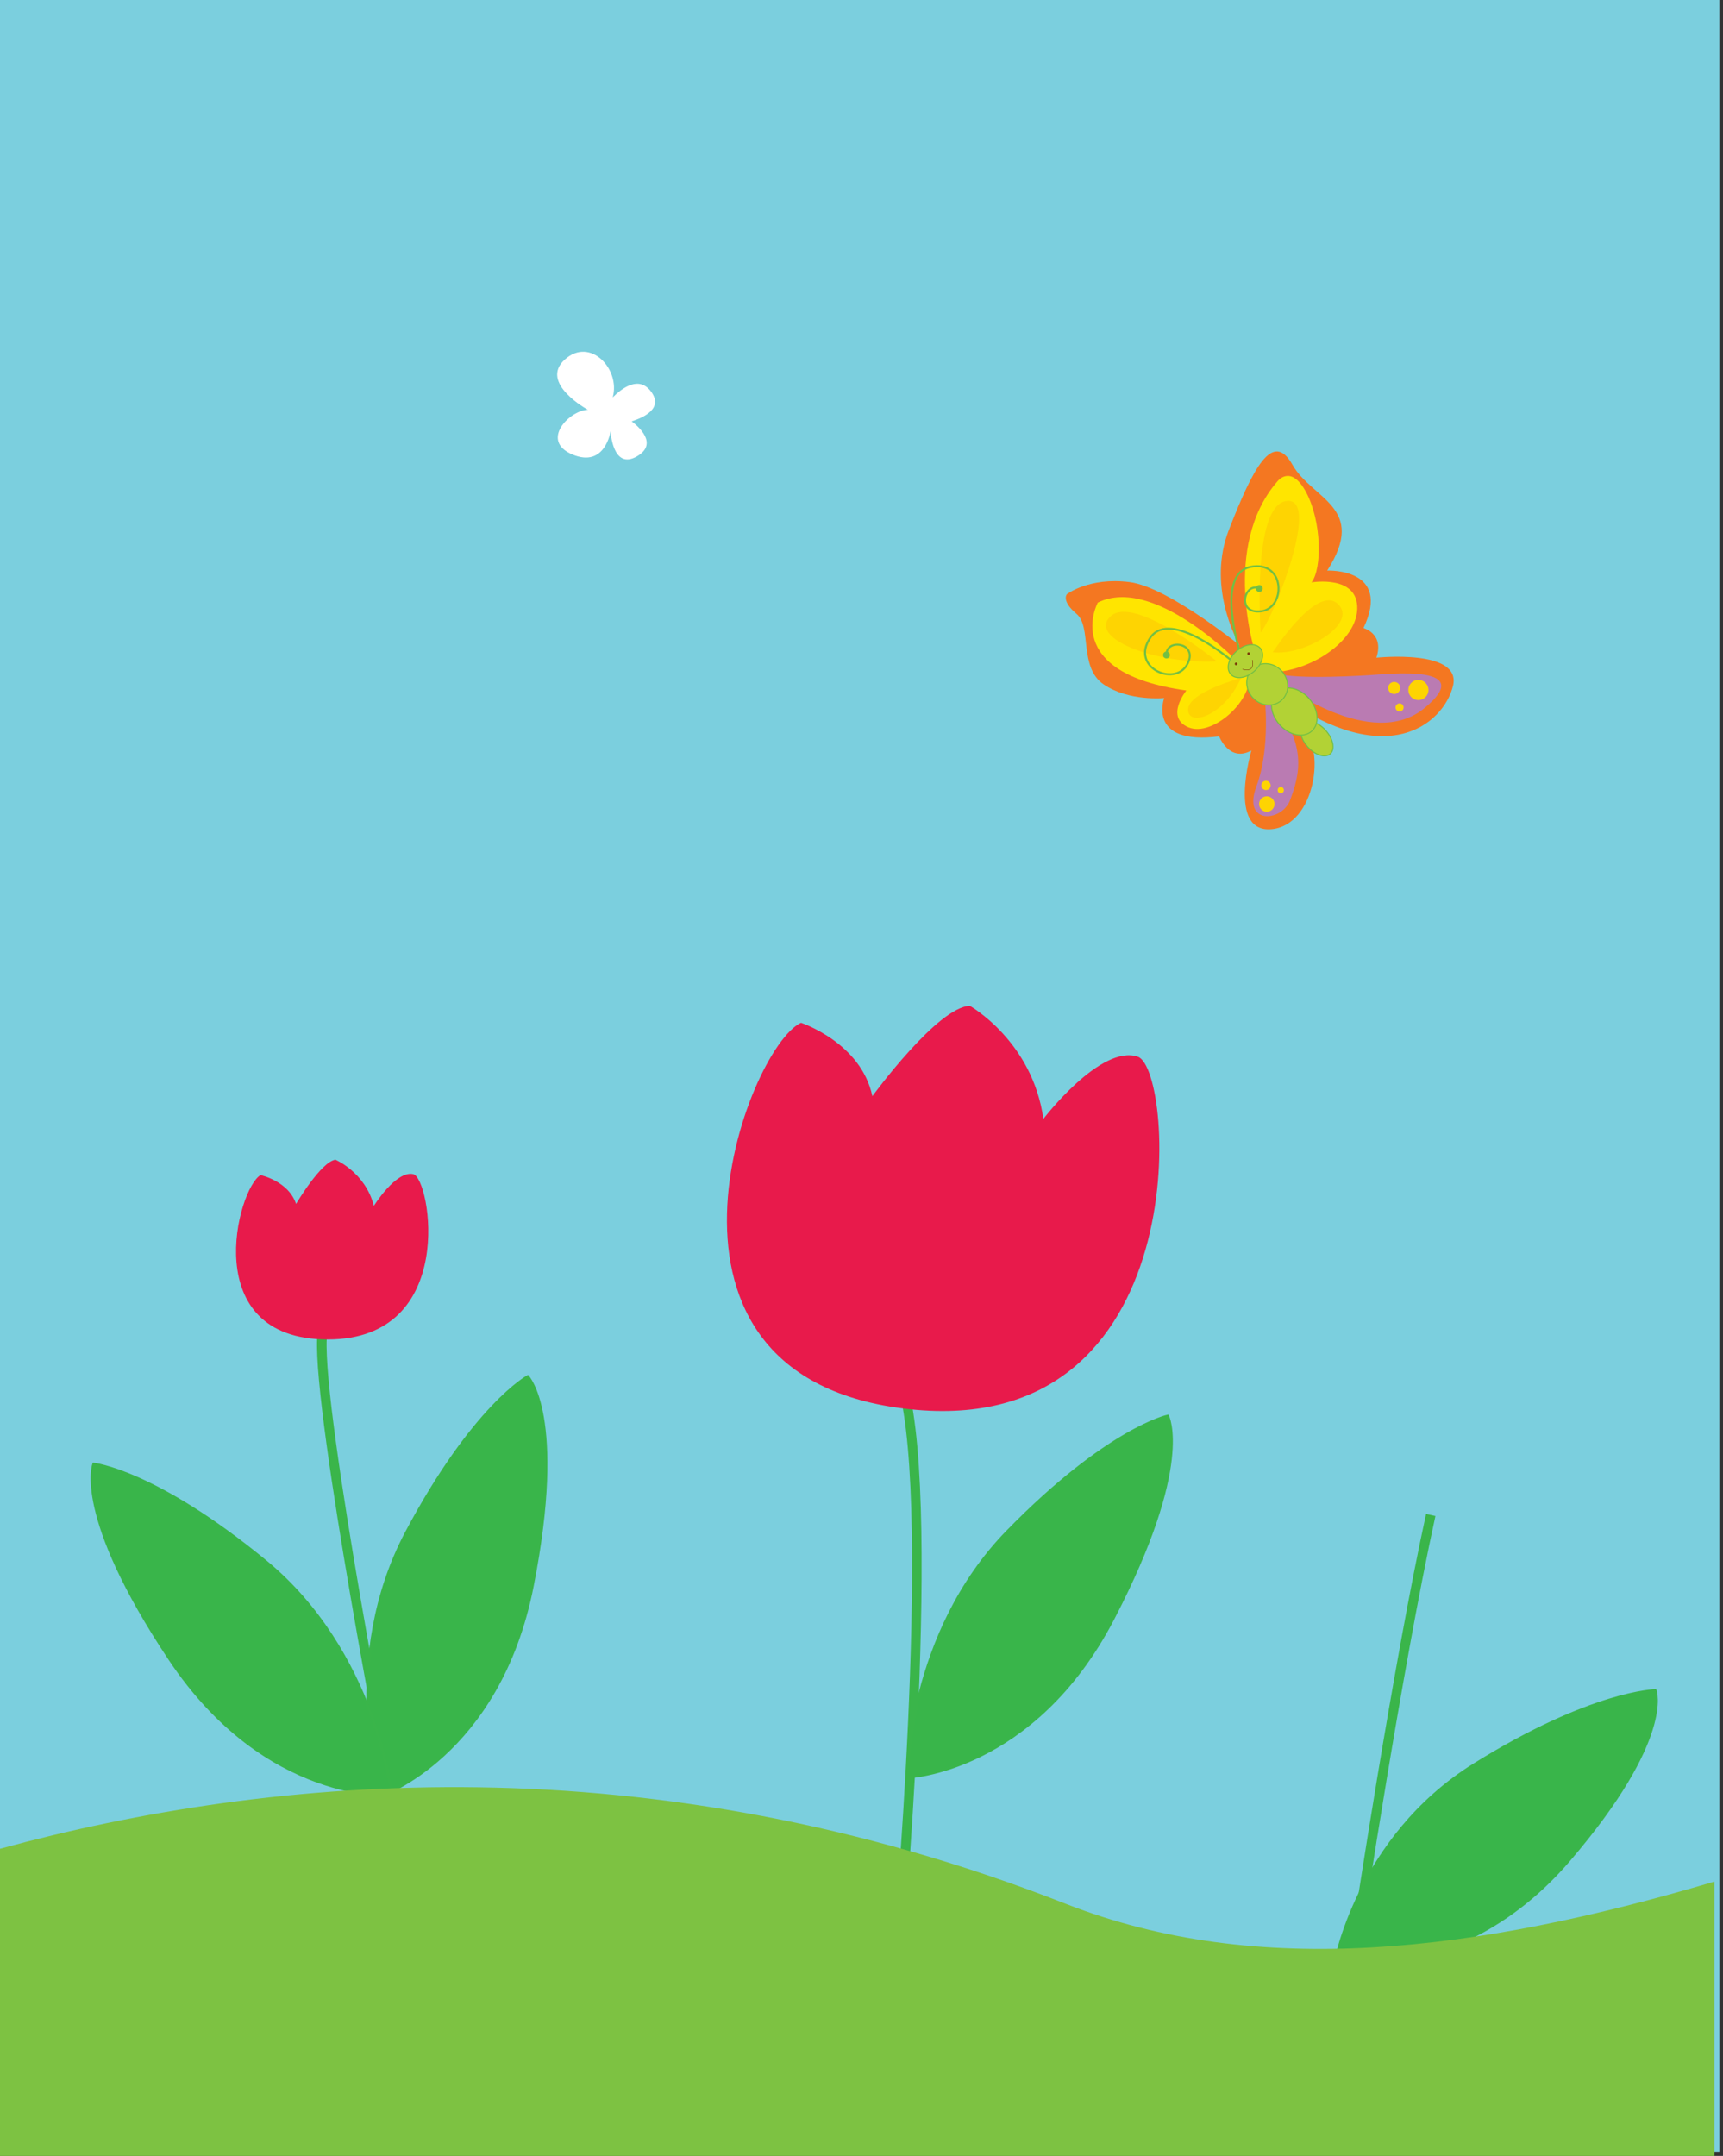 <svg version="1.1" id="scene_right_2" tdiff="5" xmlns="http://www.w3.org/2000/svg" xmlns:xlink="http://www.w3.org/1999/xlink" x="0px" y="0px" width="719.571px" height="900px" viewBox="720.429 0 719.571 900" enable-background="new 720.429 0 719.571 900" xml:space="preserve">
<rect x="720.429" y="0" width="719.571" height="900" fill="#333333" stroke="none"/>
<path fill="#AFDFE1" d="M-234.901,772.51"/>
<path fill="#92C83E" stroke="#5BBA47" stroke-width="1.416" stroke-miterlimit="10" d="M184.734,955.604"/>
<path fill="#92C83E" stroke="#5BBA47" stroke-width="1.416" stroke-miterlimit="10" d="M909.181,955.604"/>

<rect x="720.429" y="-1.377" fill="#7BCFDE" width="718.048" height="899.625"/>
<path fill="none" stroke="#3AB54A" stroke-width="4" stroke-miterlimit="10" d="M1287.47,805.799c0,0,16.707-110.646,30.479-173.361
	"/>
<path fill="none" stroke="#3AB54A" stroke-width="4" stroke-miterlimit="10" d="M1096.217,803.72c0,0,17.311-199.994-2.087-233.933"
	/>
<path fill="none" stroke="#3AB54A" stroke-width="4" stroke-miterlimit="10" d="M883.989,749.262c0,0-30.768-157.738-29.106-190.632
	"/>
<path id="error_2" fill="#E81A4B" d="M860.518,484.136c0,0,12.438,5.215,16.048,19.258c0,0,9.229-14.845,16.451-13.239
	c7.222,1.604,18.857,69.009-35.709,69.009c-54.564,0-37.714-62.989-28.085-68.606c0,0,11.636,2.407,14.846,12.035
	C844.067,502.591,854.5,484.938,860.518,484.136z"/>
<path fill="#E81A4B" d="M1125.458,419.899c0,0,26.15,14.688,30.715,47.198c0,0,23.921-31.279,39.445-25.956
	c15.528,5.321,24.89,160.021-95.354,147.135c-120.244-12.88-67.896-150.901-45.318-161.295c0,0,25.058,8.182,29.807,30.639
	C1084.753,457.62,1112.004,420.291,1125.458,419.899z"/>
<path fill="#39B54A" stroke="#3AB54A" stroke-miterlimit="10" d="M1099.43,741.928c0,0,0-59.937,41.762-102.684
	c41.759-42.739,66.92-48.19,66.92-48.19s10.705,20.19-22.706,84.55C1151.997,739.965,1099.43,741.928,1099.43,741.928z"/>
<path fill="#39B54A" stroke="#3AB54A" stroke-miterlimit="10" d="M1277.77,820.357c0,0,9.166-53.177,58.316-83.744
	c49.155-30.576,75.663-30.974,75.663-30.974s7.838,19.783-36.097,71.006C1331.712,827.86,1277.77,820.357,1277.77,820.357z"/>
<path fill="#39B54A" stroke="#3AB54A" stroke-miterlimit="10" d="M878.955,749.91c0,0-16.852-57.52,11.208-110.279
	c28.055-52.759,50.672-65.06,50.672-65.06s15.948,16.358,1.983,87.517C928.854,733.245,878.955,749.91,878.955,749.91z"/>
<path fill="#39B54A" stroke="#3AB54A" stroke-miterlimit="10" d="M883.989,749.262c0,0-6.528-59.593-52.697-97.531
	s-71.771-40.613-71.771-40.613s-8.443,21.237,31.775,81.57C831.521,753.034,883.989,749.262,883.989,749.262z"/>
<path fill="#92C83E" stroke="#5BBA47" stroke-width="1.416" stroke-miterlimit="10" d="M906.157,955.604"/>
<path fill="#7DC242" d="M1165.622,794.796c-173.769-68.054-331.154-54.063-445.193-23.009v129.392h715.958V785.487
	C1336.948,814.956,1245.696,826.154,1165.622,794.796z"/>
<path fill="#FFFFFF" d="M975.416,179.998c0,0,0.8,16.547,11.151,10.439c9.036-5.331,0.072-12.747-2.354-14.547
	c5.254-1.654,13.328-5.475,8.102-12.443c-5.007-6.671-11.976-1.591-15.993,2.442c3.287-11.835-9.42-25.37-20.024-15.795
	c-10.883,9.824,9.649,20.97,9.649,20.97c-7.61,0.178-20.173,12.923-6.456,18.672C973.207,195.483,975.416,179.998,975.416,179.998z"
	/>
<g id="error_1">
	<path fill="#F47721" d="M1239.339,271.668c0,0-0.205-0.322-0.555-0.93c-2.713-4.714-14.076-26.654-5.127-49.587
		c10.104-25.889,18.312-41.676,26.521-27.152c8.21,14.523,31.573,17.681,14.523,44.202c0,0,27.152-1.263,15.154,23.996
		c0,0,8.757,2.265,5.39,12.37c0,0,35.784-3.79,31.995,11.788c-3.788,15.576-28.628,38.309-77.885-0.422L1239.339,271.668z"/>
	<path fill="#F47721" d="M1240.938,271.618c0,0-31.995-26.522-48.836-28.627c-16.84-2.105-26.103,5.052-26.103,5.052
		s-2.525,2.736,4,8.209s0.842,22.313,11.366,29.47c10.524,7.157,25.26,5.683,25.26,5.683s-7.367,19.788,22.945,15.999
		c0,0,4.21,10.946,13.471,5.893c0,0-10.104,34.522,8.421,32.837c18.522-1.684,22.733-34.521,12.63-42.099
		C1253.987,296.457,1240.938,271.618,1240.938,271.618z"/>
	<path fill="#FFE500" d="M1244.726,272.882c0,0-14.454-44.626,9.122-71.851c0,0,5.612-7.577,12.068,4.491
		c6.455,12.068,6.734,31.714,2.245,37.608c0,0,19.646-3.367,19.085,11.228c-0.563,14.593-23.016,28.346-40.978,26.101
		L1244.726,272.882z"/>
	<path fill="#FFE500" d="M1237.008,275.968c0,0-34.803-35.924-58.098-24.416c0,0-16.068,29.329,36.978,36.695
		c0,0-9.053,11.157,0.843,15.366c9.894,4.21,27.363-11.155,25.47-23.154L1237.008,275.968z"/>
	<path fill="#FED402" d="M1246.918,264.09c0,0-3.789-53.042,10.735-54.937C1272.177,207.259,1252.899,256.563,1246.918,264.09z"/>
	<path fill="#FED402" d="M1228.604,276.089c0,0-34.098-27.785-44.2-18.944C1174.3,265.986,1202.084,277.352,1228.604,276.089z"/>
	<path fill="#BA7BB2" d="M1255.53,285.231c0,0,37.608,28.628,59.782,10.384c22.171-18.243-14.313-14.313-23.296-13.752
		c-8.98,0.562-37.048,1.965-42.099-1.965C1244.866,275.968,1255.53,285.231,1255.53,285.231z"/>
	<path id="click0_1_" fill="#BA7BB2" d="M1248.515,289.932c0,0,2.736,22.102-3.368,38.31c-6.104,16.208,10.735,14.946,14.104,5.684
		C1262.618,324.664,1268.091,309.718,1248.515,289.932z"/>
	<path fill="#FED402" d="M1251.97,272.299c0,0,18.313-28.416,27.152-20.206C1287.962,260.301,1265.155,273.861,1251.97,272.299z"/>
	<path fill="#FED402" d="M1238.709,283.034c0,0-22.224,5.941-22.102,13.261C1216.729,303.613,1231.763,298.821,1238.709,283.034z"/>
	<path fill="none" stroke="#72BF44" stroke-width="0.842" stroke-miterlimit="10" d="M1238.199,272.039
		c0,0-10.313-32.416,4.422-35.363c14.732-2.947,14.945,17.26,4.42,18.523c-10.525,1.264-6.946-12.629-0.421-9.472"/>
	
		<ellipse transform="matrix(-0.663 -0.749 0.749 -0.663 1881.128 1464.459)" fill="#B2D235" stroke="#72BF44" stroke-width="0.421" stroke-miterlimit="10" cx="1270.178" cy="308.834" rx="8.514" ry="5.085"/>
	<path fill="none" stroke="#72BF44" stroke-width="0.842" stroke-miterlimit="10" d="M1235.086,276.04
		c0,0-25.758-22.222-34.257-9.829c-8.499,12.392,10.002,20.524,15.298,11.342c5.296-9.181-8.886-11.35-8.546-4.109"/>
	
		<ellipse transform="matrix(-0.663 -0.749 0.749 -0.663 1874.195 1438.695)" fill="#B2D235" stroke="#72BF44" stroke-width="0.421" stroke-miterlimit="10" cx="1260.97" cy="297.438" rx="10.969" ry="8.22"/>
	
		<ellipse transform="matrix(-0.663 -0.749 0.749 -0.663 1863.932 1411.37)" fill="#B2D235" stroke="#72BF44" stroke-width="0.421" stroke-miterlimit="10" cx="1249.695" cy="286.074" rx="8.951" ry="8.22"/>
	
		<ellipse transform="matrix(-0.663 -0.749 0.749 -0.663 1856.082 1388.471)" fill="#B2D235" stroke="#72BF44" stroke-width="0.421" stroke-miterlimit="10" cx="1240.625" cy="276.379" rx="5.589" ry="8.22"/>
	<circle fill="#FED402" cx="1312.786" cy="288.036" r="4.21"/>
	<circle fill="#FED402" cx="1302.682" cy="287.195" r="2.526"/>
	<circle fill="#FED402" cx="1304.928" cy="295.333" r="1.685"/>
	<circle fill="#FED402" cx="1249.484" cy="335.643" r="3.227"/>
	<circle fill="#FED402" cx="1249.146" cy="327.877" r="1.937"/>
	<circle fill="#FED402" cx="1255.313" cy="329.845" r="1.291"/>
	<circle fill="#7B3F09" cx="1236.646" cy="277.157" r="0.555"/>
	<circle fill="#7B3F09" cx="1241.88" cy="272.875" r="0.555"/>
	<path fill="none" stroke="#7B3F09" stroke-width="0.201" stroke-miterlimit="10" d="M1239.331,279.359
		c0,0,5.275,1.966,4.125-3.846"/>
	<circle fill="#72BF44" cx="1207.582" cy="273.444" r="1.426"/>
	<circle fill="#72BF44" cx="1246.354" cy="245.656" r="1.426"/>
</g>
</svg>
